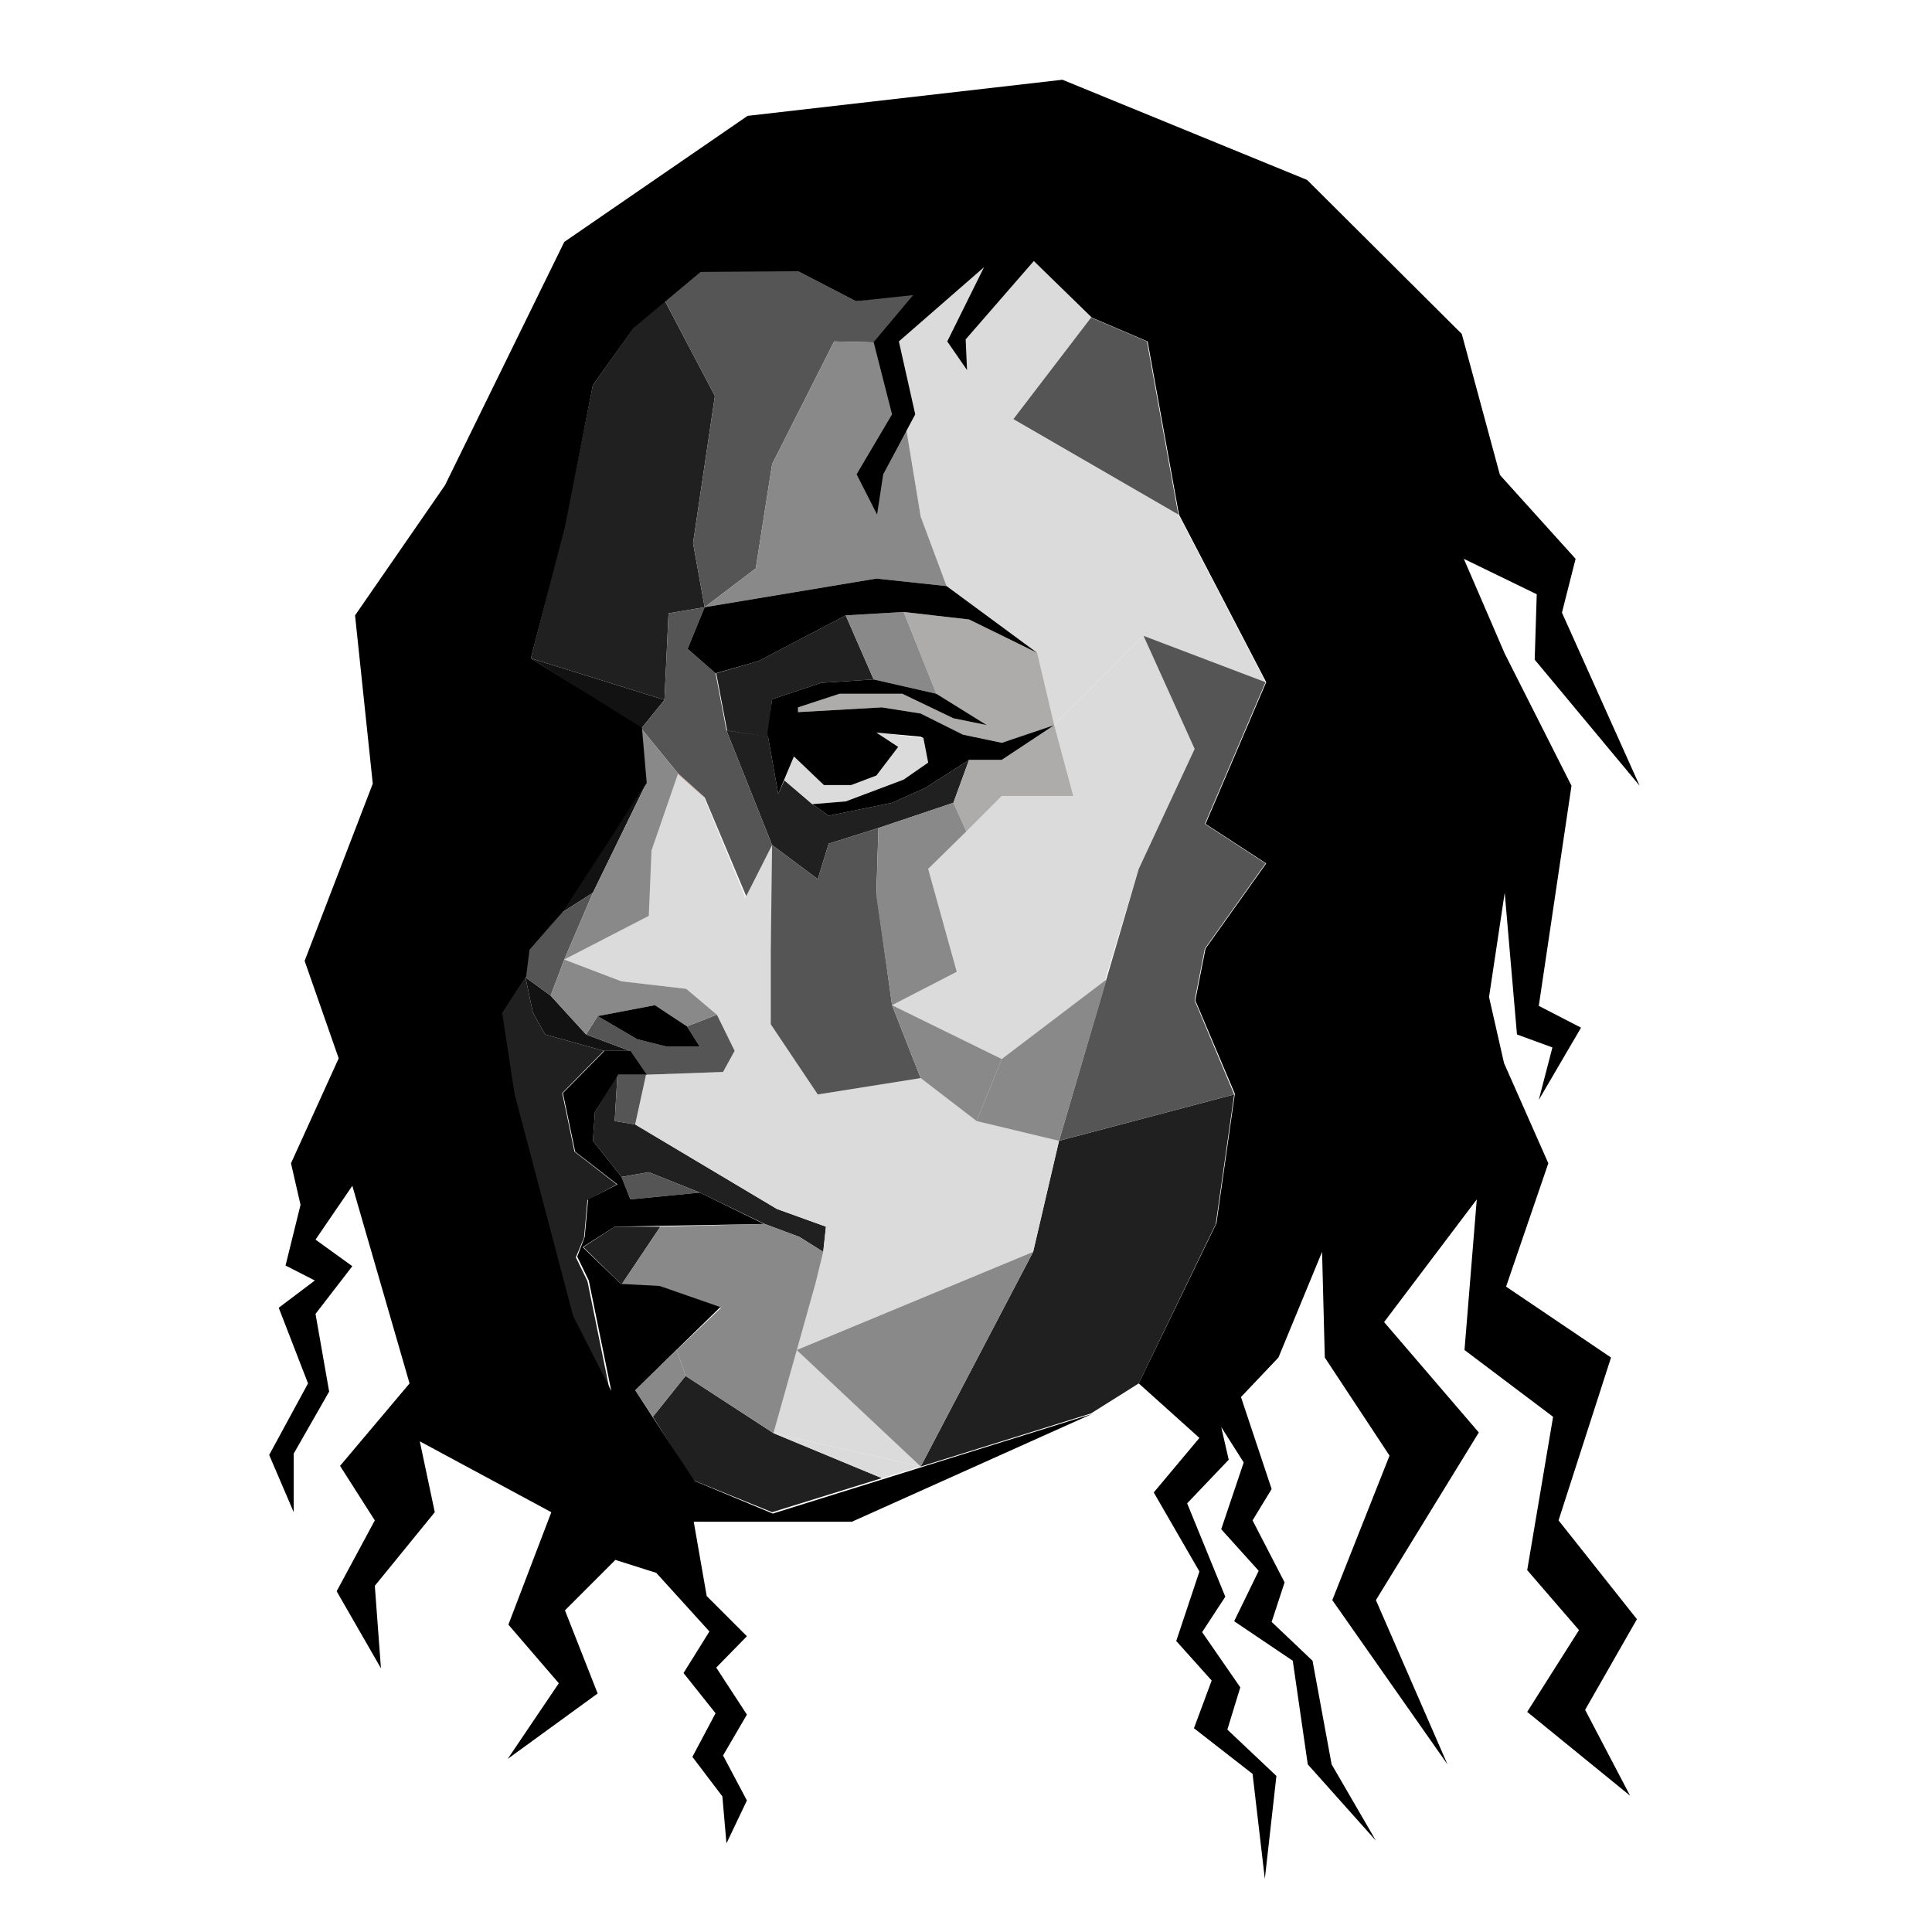 <?xml version="1.0" encoding="utf-8"?>
<!-- Generator: Adobe Illustrator 22.0.1, SVG Export Plug-In . SVG Version: 6.00 Build 0)  -->
<svg version="1.1" id="Layer_1" xmlns="http://www.w3.org/2000/svg" xmlns:xlink="http://www.w3.org/1999/xlink" x="0px" y="0px"
	 viewBox="0 0 283.5 283.5" style="enable-background:new 0 0 283.5 283.5;" xml:space="preserve">
<style type="text/css">
	.st0{fill:#9A9495;}
	.st1{fill:#3D3839;}
	.st2{fill:none;stroke:#000000;stroke-miterlimit:10;}
	.st3{fill:#DEB8AC;}
	.st4{fill:#B3B3B3;}
	.st5{fill:#848484;}
	.st6{fill:#A09F9F;}
	.st7{fill:#C1C1BF;}
	.st8{fill:#D2D2D1;}
	.st9{fill:#686867;}
	.st10{fill:#FFFFFF;}
	.st11{fill:#E9E8EB;}
	.st12{fill:#ECEAE9;}
	.st13{fill:#D6D6D6;}
	.st14{fill:#060406;}
	.st15{fill:#2B1F2B;}
	.st16{fill:none;}
	.st17{fill:#221635;}
	.st18{fill:#C47669;}
	.st19{fill:#522D4C;}
	.st20{fill:#4F3552;}
	.st21{fill:#E3A7A0;}
	.st22{fill:#E2A1A6;}
	.st23{fill:#46092D;}
	.st24{fill:#974439;}
	.st25{fill:#9B5C47;}
	.st26{fill:#D49F8E;}
	.st27{fill:#D5A793;}
	.st28{fill:#E6C7B5;}
	.st29{fill:#6A3238;}
	.st30{fill:#4B1E33;}
	.st31{fill:#8C4544;}
	.st32{fill:#0F1B43;}
	.st33{fill:#DCB8A3;}
	.st34{fill:#E5C1B4;}
	.st35{fill:#CCABA0;}
	.st36{fill:#CB8C76;}
	.st37{fill:#AB554B;}
	.st38{fill:#0D1232;}
	.st39{fill:#121212;}
	.st40{fill:#212020;}
	.st41{fill:#DCDBDB;}
	.st42{fill:#AEACAB;}
	.st43{fill:#565555;}
	.st44{fill:#898989;}
</style>
<polygon class="st3" points="103.4,117 95.6,124.8 99.5,113.5 "/>
<line class="st16" x1="95.6" y1="124.8" x2="103.4" y2="117"/>
<line class="st16" x1="100.8" y1="150.6" x2="102.7" y2="153.6"/>
<g>
	<polygon class="st39" points="86,151.8 80.8,146.1 77.1,143.4 78.2,148.6 80,151.8 88.6,154.2 92.4,154.2 	"/>
	<polygon class="st39" points="82.3,134 94.8,115 87,131 	"/>
	<polygon class="st39" points="77.9,96.6 94.1,106.9 97.5,102.7 	"/>
</g>
<line class="st16" x1="121.2" y1="180" x2="120.8" y2="183.7"/>
<line class="st16" x1="121.2" y1="180" x2="120.8" y2="183.7"/>
<line class="st16" x1="119.7" y1="188.2" x2="120.8" y2="183.7"/>
<line class="st16" x1="122.9" y1="90.6" x2="111.3" y2="97"/>
<line class="st16" x1="112.6" y1="107.7" x2="106.6" y2="107.2"/>
<line class="st16" x1="105" y1="98.8" x2="111.3" y2="97"/>
<g>
	<polygon class="st40" points="100.6,201.9 95.8,207.9 101.7,217.2 113.3,221.9 129.4,216.9 113.5,210.3 	"/>
	<polygon class="st40" points="155.4,167.4 151.6,183.7 135.1,215.2 160.1,207.4 167.1,203 178.4,179.6 181.1,160.6 	"/>
	<polygon class="st40" points="87.3,163.2 87,167.4 91.2,172.7 95.2,172 102.7,175 112.2,179.6 117.3,181.5 120.8,183.7 121.2,180 
		114,177.4 93.2,165 90.2,164.5 90.6,157.7 	"/>
	<polygon class="st40" points="90.2,180 85.6,183 91.2,188.5 96.9,180 	"/>
	<polygon class="st40" points="98.1,90 103.4,89.1 101.7,79.7 104.9,58.1 96.8,42.7 87,56.5 82.8,77.3 77.9,96.6 97.5,102.7 	"/>
	<polygon class="st40" points="112.7,108.1 106.6,107.2 113.3,124 120,129 121.6,123.8 128.9,121.5 139.9,117.8 142.2,111.5 
		135.8,115.6 130.9,117.8 121.6,119.7 119.2,118 115.1,114.5 114.2,116.5 112.7,108.1 112.7,108.1 113.3,102.6 120.5,100.2 
		128.2,99.7 124.1,90.3 111.3,97 105.1,98.8 106.7,107.2 	"/>
	<polygon class="st40" points="84.5,184.5 85.7,181.6 86.2,176.1 90.5,173.8 84.3,169 82.5,160.4 88.6,154.2 80,151.8 78.2,148.6 
		77.1,143.4 73.6,148.8 75.3,160.6 77.9,171.4 80.8,181.9 83.9,193.2 89.5,204.2 86.2,188 	"/>
</g>
<g>
	<polygon class="st41" points="129.4,216.9 135.1,215.2 113.5,210.3 	"/>
	<polygon class="st41" points="135.1,158.2 120,160.6 113.1,150.3 113.1,138.6 113.3,132.1 113.3,124 109.3,131.8 109.3,131.5 
		103.3,117 99.3,113.5 95.4,124.8 95.1,134.4 95,134.5 82.8,140.8 91,143.9 91,144 100.7,145.1 105.2,148.9 107.8,154.2 
		106.1,157.3 94.8,157.7 93.2,165 114,177.4 121.2,180 120.8,183.7 119.7,188.2 116.9,198.1 151.6,183.7 155.4,167.4 147,155.4 
		143.3,164.5 	"/>
	<polygon class="st41" points="135.1,215.2 116.9,198.1 113.5,210.3 	"/>
	<polygon class="st41" points="154.7,106.4 157.5,116.8 147,116.8 136.2,127.5 140.4,142.6 130.9,147.5 147,155.4 153.1,153.2 
		160.1,150.6 167.1,127.5 175.3,109.9 167.8,93.3 	"/>
	<polygon class="st41" points="167.8,93.3 185.7,100.1 172.9,75.5 148.7,61.5 160.1,46.6 148.7,35.3 130.9,50.3 135.1,75.8 
		138.9,86 152.2,95.8 154.7,106.4 167.8,93.3 	"/>
	<polygon class="st41" points="124.1,117.6 132.6,114.4 136.2,111.9 135.5,108.3 128.6,107.5 131.8,109.6 128.6,113.8 124.9,115.2 
		120.9,115.2 116.5,111 115.1,114.5 119.2,118 	"/>
</g>
<g>
	<polygon class="st42" points="154.7,106.4 147,111.5 142.2,111.5 139.9,117.8 141.8,122 147,116.8 157.5,116.8 	"/>
	<polygon class="st42" points="147,109 154.7,106.4 152.2,95.8 142.2,90.9 132.6,89.8 137.4,101.8 144.8,106.4 139.9,105.4 
		132.4,101.8 123.2,101.8 117.1,103.8 117.1,104.5 129.4,103.8 135.1,104.7 141.3,107.8 	"/>
</g>
<g>
	<polygon class="st43" points="90.2,164.5 93.2,165 94.8,157.7 90.6,157.7 	"/>
	<polygon class="st43" points="91.2,172.7 92.5,176 102.7,175 95.2,172 	"/>
	<polygon class="st43" points="113.1,150.3 120,160.6 135.1,158.2 130.9,147.5 128.6,131 128.9,121.5 121.6,123.8 120,129 
		113.3,124 113.1,139.4 	"/>
	<polygon class="st43" points="82.3,134 77.6,139.5 77.1,143.4 80.8,146.1 82.8,140.8 87,131 	"/>
	<polygon class="st43" points="100.8,150.6 102.7,153.6 97.9,153.6 93.5,152.5 87.7,149.1 86,151.8 92.4,154.2 94.8,157.7 
		106.1,157.3 107.8,154.2 105.2,148.9 	"/>
	<polygon class="st43" points="98.1,90 97.5,102.7 97.5,102.7 94.1,106.9 99.5,113.5 103.4,117 109.5,131.5 113.3,124 106.6,107.2 
		106.6,107.2 105,98.8 105,98.8 100.9,95.2 103.4,89.1 	"/>
	<polygon class="st43" points="185.7,126.7 176.8,120.9 185.7,100.1 167.8,93.3 175.3,109.9 167.1,127.5 155.4,167.4 181.1,160.6 
		175.3,146.8 176.8,139.2 	"/>
	<polygon class="st43" points="168.3,50.1 160.1,46.6 148.7,61.5 172.9,75.5 	"/>
	<polygon class="st43" points="113.3,68.1 122.4,50.1 130.9,50.3 138.9,42.3 125.6,44.2 117.1,39.8 103.4,38.3 96.8,42.7 
		104.9,58.1 101.7,79.7 103.4,89.1 110.9,83.4 	"/>
</g>
<line class="st16" x1="198.2" y1="54.1" x2="179" y2="39.2"/>
<g>
	<polygon class="st44" points="93.2,204 95.8,207.9 100.6,201.9 99.3,198.1 	"/>
	<polygon class="st44" points="120.8,183.7 117.3,181.5 112.2,179.6 96.9,180 91.2,188.5 96.9,188.8 105.8,191.9 99.3,198.1 
		99.3,198.1 100.6,201.9 113.5,210.3 119.7,188.2 	"/>
	<polygon class="st44" points="135.1,215.2 151.6,183.7 116.9,198.1 	"/>
	<polygon class="st44" points="130.9,147.5 135.1,158.2 143.3,164.5 147,155.4 	"/>
	<polygon class="st44" points="136.2,127.5 141.8,122 139.9,117.8 128.9,121.5 128.6,131.5 130.9,147.5 140.4,142.6 	"/>
	<polygon class="st44" points="147,155.4 143.3,164.5 155.4,167.4 162.4,143.7 	"/>
	<polygon class="st44" points="128.2,99.7 137.4,101.8 132.6,89.8 124.1,90.3 	"/>
	<polygon class="st44" points="138.9,86 135.1,75.8 130.9,50.3 122.4,50.1 113.3,68.1 110.9,83.4 103.4,89.1 128.6,84.9 	"/>
	<polygon class="st44" points="95.6,124.8 99.5,113.5 94.1,106.9 94.8,115 87,131 82.8,140.8 95.2,134.4 	"/>
	<polygon class="st44" points="100.8,150.6 105.2,148.9 100.7,145.1 91.2,144 82.8,140.8 80.8,146.1 86,151.8 87.7,149.1 
		96.1,147.5 	"/>
</g>
<g>
	<polygon points="102.7,153.6 97.9,153.6 93.5,152.5 87.7,149.1 96.1,147.5 100.8,150.6 	"/>
	<g>
		<polygon points="132.6,89.8 142.2,90.9 152.2,95.8 138.9,86 128.6,84.9 103.4,89.1 100.9,95.2 105,98.8 111.3,97 124.1,90.3 		"/>
		<polygon points="124.1,117.6 119.2,118 121.6,119.7 130.9,117.8 135.8,115.6 142.2,111.5 147,111.5 154.7,106.4 147,109 
			141.3,107.8 135.1,104.7 129.4,103.8 117.1,104.5 117.1,103.8 123.2,101.8 132.4,101.8 139.9,105.4 144.8,106.4 137.4,101.8 
			128.2,99.7 120.5,100.2 113.3,102.6 112.6,107.7 112.7,108.1 112.7,108.1 114.2,116.5 116.5,111 120.9,115.2 124.9,115.2 
			128.6,113.8 131.8,109.6 128.6,107.5 135.1,108.1 135.5,108.3 136.2,111.9 132.6,114.4 		"/>
		<path d="M228.7,223.1l7.7-23.9L221,188.8l6.2-18.1l-6.5-14.7l-2.2-9.7l2.3-15.3l1.8,20.8l5.2,1.9l-2,7.7l6.2-10.6l-6.2-3.2
			l4.8-32.3l-9.8-19.4l-6-13.9l10.7,5.2l-0.3,9.6l15.4,18.5l-11.4-25.4l2-7.9l-11.1-12.3l-5.6-20.7l-22.7-22.6l-35.9-14.7l-46.2,5.3
			L82.8,35.5L65.3,71.2L52.1,90.3l2.6,24.7l-10,26l5,14.3l-7,15.4l1.4,6.1l-2.2,8.9l4.3,2.2l-5.3,4l4.3,11.1l-5.7,10.5l3.6,8.4v-8.6
			l5.2-9.1l-2-11.4l5.4-7l-5.4-3.9l5.4-7.9l8.4,29l-10.2,12.1l5.1,8l-5.6,10.4l6.5,11.3L55,232.7l8.8-10.8l-2.2-10.4l19.3,10.4
			l-6.3,16.5L82,247l-7.5,11.1l13.2-9.6l-4.8-12.2l7.4-7.4l6,1.9l7.8,8.6l-3.8,6.1l4.7,5.9l-3.4,6.4l4.4,5.8l0.6,6.9l3-6.3l-3.5-6.6
			l3.5-6l-4.5-6.9l4.5-4.6l-5.9-5.9l-1.9-10.9h11.4h11.8l35.2-15.8l-46.8,14.6l-11.5-4.8L93.2,204l12.5-12.2l-8.9-3.1l-5.7-0.3
			l-5.6-5.4l4.7-3l21.9-0.4l-9.4-4.6L92.5,176l-1.3-3.3l-4.2-5.3l0.3-4.2l3.4-5.5h4.2l-2.4-3.5h-3.8l-6.1,6.2l1.8,8.6l6.2,4.8
			l-4.3,2.2l-0.5,5.5l-1.1,2.9l1.7,3.5l3.3,16.2l-5.6-11l-8.6-32.6l-1.8-11.8l3.5-5.4l0.5-3.9l3.2-3.7l1.6-1.8l6.2-9.5l6.2-9.5
			l-0.7-8.1L77.9,96.6l5-19.3L87,56.5l6-8.4l9.8-8.2l14.3-0.1l8.5,4.4l8.4-0.9l-5.8,6.9l2.7,10.6l-5.2,8.8l3,5.9l0.9-5.9l4.7-8.8
			l-2.4-10.7l12.5-10.9l-5.4,10.9l2.9,4.2l-0.2-4.5l10-11.5l8.5,8.3l8.2,3.5l4.6,25.4l12.8,24.6l-8.9,20.8l8.9,5.8l-8.9,12.5
			l-1.5,7.6l5.8,13.7l-2.7,19L167.1,203l8.9,8l-6.7,8l6.7,11.6l-3.4,10.2l5.2,5.8l-2.6,7l8.6,6.7l1.8,15.4l1.7-15.1l-7.2-6.8
			l1.9-6.2l-5.6-8.1l3.4-5.2l-5.6-13.7l6.1-6.4l-1.1-4.8l3.3,5.2l-3.3,9.8l5.5,6.1l-3.6,7.4l8.6,5.8l2.2,15.2l10,11.2l-6.5-11.2
			l-2.8-15.2l-6-5.7l1.9-5.8l-4.7-9.1l2.8-4.6l-4.5-13.5l5.5-5.8l6.4-15.5l0.4,15.5l9.5,14.4l-8.4,21.2l16.9,24.1l-10.5-24.1
			l15.1-24.6L203.1,194l13.6-18l-1.8,22.1l13,9.8l-3.8,22.5l7.6,8.8l-7.6,12l15.1,12.3l-6.6-12.6l7.6-13.3L228.7,223.1z M89.5,204.2
			"/>
	</g>
</g>
</svg>
